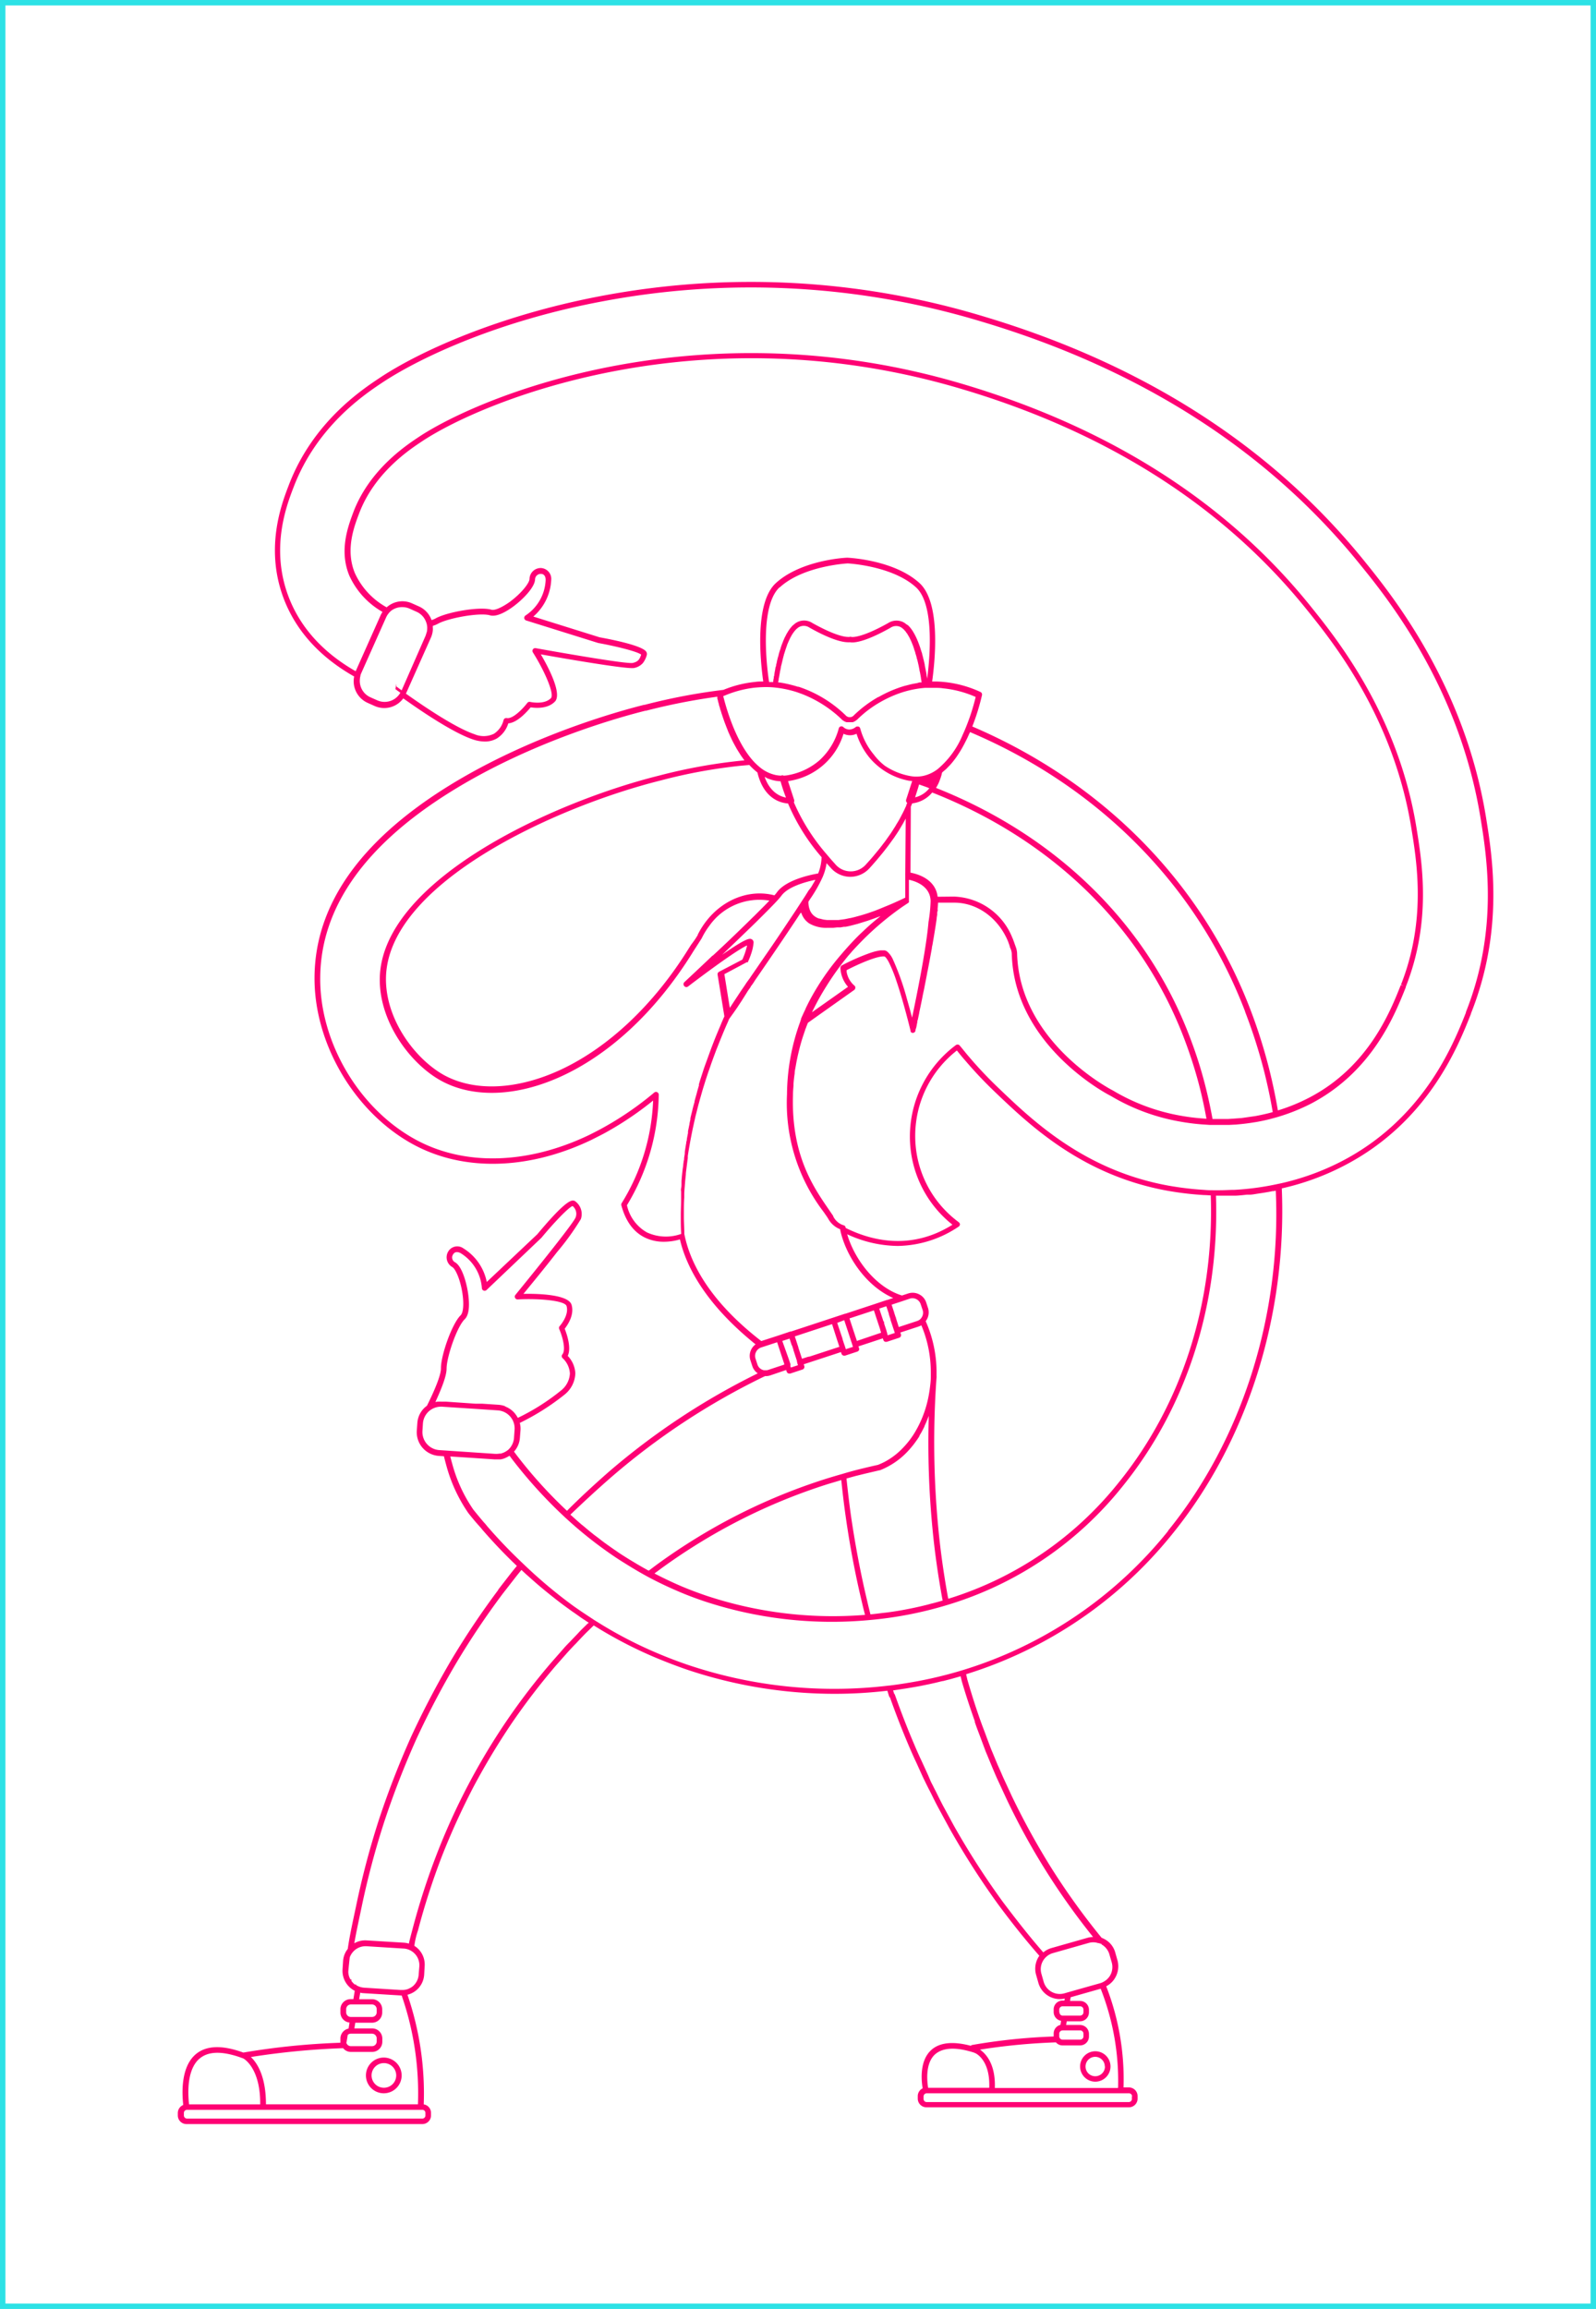 <svg xmlns="http://www.w3.org/2000/svg" viewBox="0 0 294.05 425.31"><defs><style>.cls-1{fill:#ff0074;}.cls-2{fill:none;stroke:#2de2e6;stroke-miterlimit:10;}</style></defs><title>Fichier 14</title><g id="Calque_2" data-name="Calque 2"><g id="CADRES"><polygon class="cls-1" points="197.06 366.24 197.07 366.23 197.06 366.22 197.06 366.24"/><path class="cls-1" d="M199,380.64a2.8,2.8,0,1,0,2.8-2.8A2.8,2.8,0,0,0,199,380.64Zm4.58,0a1.79,1.79,0,1,1-1.78-1.78A1.78,1.78,0,0,1,203.55,380.64Z"/><path class="cls-1" d="M70.7,379A3.29,3.29,0,1,0,74,382.29,3.3,3.3,0,0,0,70.7,379Zm0,5.56A2.27,2.27,0,1,1,73,382.29,2.27,2.27,0,0,1,70.7,384.56Z"/><path class="cls-1" d="M273.74,150.27c-4-24.17-17.29-40.65-22.31-46.86-17-21.07-40.57-36.24-70.09-45.09a147.89,147.89,0,0,0-70.68-3.78c-18.6,3.53-33.17,10.07-40.61,15-3.4,2.25-12.41,8.23-16.82,19.76-1.39,3.61-4.64,12.07-.68,21.66,2.33,5.6,6.6,10.19,12.7,13.65a4.37,4.37,0,0,0,2.49,4.86l1.28.57a4.34,4.34,0,0,0,5.28-1.4c3.42,2.44,9.23,6.35,12.8,7.55a7,7,0,0,0,2.22.4,4.4,4.4,0,0,0,2.21-.56,5,5,0,0,0,2.12-2.79c1.67-.11,3.49-2.19,4.12-2.95.84.13,3.12.34,4.47-1.06s-1.14-6.23-2.6-8.7c4.32.77,16,2.79,17.19,2.51a2.87,2.87,0,0,0,1.63-.92,4.2,4.2,0,0,0,.7-1.44.77.77,0,0,0-.08-.61c-.68-1.14-6.29-2.26-8.61-2.68l-12.21-3.82a9.5,9.5,0,0,0,3.3-6.77,2,2,0,0,0-1.88-2.17,2.06,2.06,0,0,0-2.12,2c0,.76-1.54,2.7-3.68,4.27-1.42,1-2.73,1.58-3.33,1.41-2.2-.65-8.3.45-10.33,1.62a3.56,3.56,0,0,1-.71.29,4.35,4.35,0,0,0-2.33-2.52l-1.28-.57a4.32,4.32,0,0,0-4.66.74,13.67,13.67,0,0,1-5.85-6.29c-1.79-4.31-.15-8.58.82-11.12,2.85-7.41,9.19-11.61,11.58-13.19,11.39-7.55,51.5-24,99.71-9.52,26.74,8,48,21.62,63.18,40.44,4.78,5.92,16,19.8,19.32,40.19,1.05,6.39,2.81,17.09-1.88,29l.47.19-.51-.12c-1.94,4.91-6,15.11-16.94,20.77a33.68,33.68,0,0,1-5.7,2.32h0c-.39-2.3-.88-4.68-1.47-7.09a97,97,0,0,0-3.6-11.5c-8.9-23.31-27.09-41.8-51.23-52.13a41.3,41.3,0,0,0,1.79-5.8.52.52,0,0,0-.29-.56,20.81,20.81,0,0,0-6.73-1.84,16.52,16.52,0,0,0-1.75-.09h-.42c.56-4,1.6-14.52-2.32-18.12-4.63-4.24-12.87-4.66-13.27-4.68s-8.58.44-13.21,4.68c-3.92,3.6-2.88,14.14-2.32,18.12-.51,0-1,0-1.5.08a20.54,20.54,0,0,0-5.83,1.46,110.52,110.52,0,0,0-14.52,2.76l-.11,0c-4.71,1.18-21.26,5.74-36.31,15.13-16.08,10.05-24.3,21.8-24.4,35-.11,12.18,7.29,24.82,18,30.74,9.3,5.14,21.34,4.87,33.05-.75,1-.51,1.84-.92,2.58-1.33a60,60,0,0,0,8.75-5.9,38.58,38.58,0,0,1-5.78,18.88.54.54,0,0,0-.07.43c.77,2.87,2.21,4.86,4.26,5.89a7.87,7.87,0,0,0,3.59.81,10.48,10.48,0,0,0,2.94-.43h0c1.11,4.78,4.5,11.73,13.94,19.33a2.62,2.62,0,0,0-.95,2.94l.35,1.08a2.61,2.61,0,0,0,1,1.32,129.83,129.83,0,0,0-27.54,18.22c-2.85,2.51-5.35,4.83-7.61,7.1a84.16,84.16,0,0,1-9.27-10.25l-.49-.65a4.23,4.23,0,0,0,1.09-2.59l.11-1.41a4.26,4.26,0,0,0-.13-1.29h0A44.05,44.05,0,0,0,104,256.9a5.24,5.24,0,0,0,2-3.93,5,5,0,0,0-1.4-3.22c.72-1.5-.2-4.11-.56-5,.53-.67,1.83-2.56,1.26-4.42s-6-2.06-8.86-2c1.39-1.7,4-4.86,6.21-7.72a47.38,47.38,0,0,0,4.37-6.06,2.9,2.9,0,0,0-.92-3.18.78.78,0,0,0-.58-.23c-1.31,0-5,4.39-6.53,6.21l-9.31,8.79a9.43,9.43,0,0,0-4.3-6.19,1.93,1.93,0,0,0-2.8.58,2.07,2.07,0,0,0,.75,2.86c.66.38,1.61,2.66,1.93,5.31.21,1.74.06,3.13-.39,3.57-1.63,1.6-3.66,7.46-3.63,9.8,0,1.14-1,3.7-2.58,6.87h0a4.26,4.26,0,0,0-1.77,3.2l-.1,1.4a4.37,4.37,0,0,0,4,4.63l1,.07h0c.12.5.25,1,.43,1.65a28.47,28.47,0,0,0,4.07,8.82c.65.82,1.31,1.62,2,2.38.19.21.38.42.56.66,2.07,2.39,4.21,4.63,6.38,6.69h0l-.07.09c-.36.43-.72.87-1.09,1.34l-2.27,2.93,0,.06a150,150,0,0,0-8.63,12.87c-2.72,4.63-5.21,9.38-7.4,14.12a160.26,160.26,0,0,0-5.92,15.22,152.46,152.46,0,0,0-4.27,16.15l-.31,1.45c-.54,2.54-.9,4.25-1.2,6.32a4,4,0,0,0-.86,2.25l-.1,1.54a4.11,4.11,0,0,0,2.25,3.92l-.25,1.54h-.52a1.87,1.87,0,0,0-1.87,1.87v.59a1.86,1.86,0,0,0,1.68,1.85l-.18,1.11a1.88,1.88,0,0,0-1.5,1.83v.59a.62.62,0,0,0,0,.19,133.35,133.35,0,0,0-17.89,1.81h0c-3.91-1.43-6.87-1.32-8.79.33-2.63,2.26-2.56,6.79-2.28,9.32a1.62,1.62,0,0,0-1,1.46v.47a1.59,1.59,0,0,0,1.59,1.59H47.16l.14,0,27,0h3.52a1.59,1.59,0,0,0,1.59-1.59v-.47a1.59,1.59,0,0,0-1.34-1.57,56,56,0,0,0-3-20.19,4.07,4.07,0,0,0,3.08-3.71l.09-1.54a4.09,4.09,0,0,0-1-3,4,4,0,0,0-.9-.76,14.59,14.59,0,0,1,.67-2.84,129.37,129.37,0,0,1,4.43-13.72,133,133,0,0,1,5.84-12.8,130.54,130.54,0,0,1,7.07-11.74,124.17,124.17,0,0,1,8.06-10.51l2.18-2.47q.69-.75,1.38-1.47l.09-.08.5-.54.71-.75.62-.64,1.13-1.1.37-.36h0l1.17.72a79.31,79.31,0,0,0,10,5.12c2,.84,4,1.61,6,2.3A85.57,85.57,0,0,0,153.74,312a83.5,83.5,0,0,0,9.75-.57l.31,1a.58.58,0,0,0,.18.26c1.12,3.15,2.26,6.06,3.46,8.88.4.95.79,1.81,1.12,2.54.21.43.41.87.62,1.34l.86,1.9.6,1.23.44.88.22.42.31.61c.42.86.82,1.67,1.28,2.52l2,3.69a146.13,146.13,0,0,0,9,14.07c2.47,3.34,5,6.51,7.6,9.48a4.13,4.13,0,0,0-.6,3.5l.42,1.48a4.11,4.11,0,0,0,3.94,3,3.62,3.62,0,0,0,.92-.11l-.06.38h-.35a1.63,1.63,0,0,0-1.63,1.63v.48a1.64,1.64,0,0,0,1.37,1.62l-.12.75a1.63,1.63,0,0,0-1.25,1.59v.48a.17.17,0,0,0,0,.07,108.77,108.77,0,0,0-15,1.56.49.49,0,0,0-.27.15c-3.34-.88-5.81-.61-7.35.84-2.05,1.94-1.79,5.37-1.52,7a1.59,1.59,0,0,0-.9,1.43v.47a1.6,1.6,0,0,0,1.6,1.59H208a1.59,1.59,0,0,0,1.59-1.59v-.47a1.6,1.6,0,0,0-1.59-1.6h-1a47.11,47.11,0,0,0-3.19-18.63,4,4,0,0,0,1.69-1.64,3.89,3.89,0,0,0,.33-.76l.06-.2a4.17,4.17,0,0,0,0-2.16l-.42-1.48a4,4,0,0,0-2-2.46,3.32,3.32,0,0,0-.51-.23l-.15-.19a130.41,130.41,0,0,1-9-12.5,137.2,137.2,0,0,1-7.39-13.41l-1.61-3.48c-.34-.78-.66-1.53-1-2.27l-.94-2.27c-.11-.26-.22-.51-.32-.77l-.81-2.15c-.07-.2-.14-.4-.21-.58l-.23-.61c-.26-.67-.5-1.32-.74-2-.79-2.23-1.55-4.63-2.33-7.32l-.23-1h0a78.58,78.58,0,0,0,38-25.84c13.8-17,21.14-40.21,20.16-63.65h0a47.14,47.14,0,0,0,11.41-4.15c15.53-8,21.07-22,23.44-28a.14.14,0,0,0,0-.06v0C277.17,171.25,274.94,157.63,273.74,150.27Zm-194-34.54c0-.15,0-.3,0-.45a5,5,0,0,0,1-.41c1.8-1,7.61-2.09,9.53-1.53,1.29.38,3.19-.81,4.22-1.56,2-1.47,4.06-3.68,4.09-5.07a1.05,1.05,0,0,1,1.08-1h0c.56,0,.88.43.87,1.13a8.23,8.23,0,0,1-3.69,6.52.53.53,0,0,0-.25.5.51.51,0,0,0,.35.43l13.28,4.15c3.36.61,7.23,1.58,7.91,2.14-.29.88-.56,1.3-1.54,1.53s-11.49-1.57-17.9-2.72a.52.52,0,0,0-.51.22.54.54,0,0,0,0,.56c2.19,3.47,4,7.68,3.33,8.42-1.24,1.29-3.81.71-3.84.7a.52.52,0,0,0-.52.19c-.9,1.18-2.72,3-3.79,2.79a.51.51,0,0,0-.59.4A4.17,4.17,0,0,1,91,135.16a4.3,4.3,0,0,1-3.58.08c-3.49-1.17-9.27-5.08-12.63-7.47l4.58-10.27A4.33,4.33,0,0,0,79.76,115.73Zm-5.62-3.9a3.32,3.32,0,0,1,1.34.28l1.29.58a3.26,3.26,0,0,1,1.74,1.85,2.44,2.44,0,0,1,.15.48,3,3,0,0,1,.07.51,1.48,1.48,0,0,1,0,.21,3.15,3.15,0,0,1-.06.61l-.23.73L74,127.16l-.14-.1-.26-.19-.2-.15-.37-.27v-.51l-.18,1,.45.33.46.33s0,0,0,0,0,0,0,0h0s0,0,0,0a2.64,2.64,0,0,1-.23.35h0a3.33,3.33,0,0,1-4,1.06l-1.28-.57a3.3,3.3,0,0,1-1.94-3.4,2,2,0,0,1,.1-.53.43.43,0,0,1,0-.11,2.6,2.6,0,0,1,.13-.36h0l4.61-10.34a4.31,4.31,0,0,1,.26-.47l.08-.1a2.51,2.51,0,0,1,.25-.32l0,0,.06-.06a2.36,2.36,0,0,1,.42-.36A3.31,3.31,0,0,1,74.14,111.83Zm155.27,74.51A96.7,96.7,0,0,1,233,197.71c.6,2.43,1.1,4.83,1.49,7.14l-.76.2c-.8.2-1.62.38-2.45.53l-1.11.16-1.4.2-1.34.1-1.21.08c-.54,0-1.09,0-1.64,0H223.4c-.48-2.65-1.08-5.28-1.78-7.81s-1.53-5-2.45-7.4c-7.89-20.72-24.47-36.95-46.72-45.78l0,0a7.93,7.93,0,0,0,.53-1,2.77,2.77,0,0,0,.1-.26,10.6,10.6,0,0,0,.42-1.24c0-.12.06-.23.08-.34l.39-.34.28-.23c.17-.16.33-.33.5-.51s.15-.14.22-.22c.24-.26.47-.53.7-.82l.08-.11c.21-.26.41-.53.6-.82.08-.11.16-.24.24-.36s.28-.43.41-.65l.27-.46.36-.66.27-.53c.11-.22.23-.44.34-.68s.17-.38.26-.58.15-.31.22-.47C202.63,145,220.61,163.28,229.41,186.34Zm-56.64-21.16c-.38-3.25-3.69-4.2-5-4.44l.06-12.14c.09-.21.17-.42.26-.62a5.62,5.62,0,0,0,3.68-2c22.11,8.7,38.59,24.76,46.41,45.29.91,2.39,1.73,4.85,2.42,7.32s1.24,4.94,1.7,7.48l-.81-.06a38.29,38.29,0,0,1-4.05-.52,36.69,36.69,0,0,1-12.37-4.62c-.17-.08-17.28-8.85-17.66-25.34a3.88,3.88,0,0,0-.31-1.27c0-.09-.07-.18-.09-.26-.11-.34-.23-.66-.36-1a.49.49,0,0,0-.08-.18,12,12,0,0,0-10.79-7.67Zm-4.72,22.23c-.24-.93-.55-2.09-.91-3.32a48,48,0,0,0-2.61-7.37,4.22,4.22,0,0,0-1-1.4,1.06,1.06,0,0,0-.52-.26h-.08l-.26,0h0l-.43,0h0a4.53,4.53,0,0,0-.49.08l-.54.12-.41.12-.16.05h0l-.3.1a39.71,39.71,0,0,0-5.21,2.29.52.52,0,0,0-.27.46,5.6,5.6,0,0,0,1.4,3.49l-1.42,1-5.22,3.69s0,0,0,0,.05-.09.07-.15c.27-.55.69-1.39,1.23-2.37.46-.83.95-1.64,1.46-2.45a51.71,51.71,0,0,1,4-5.53l0,0h0l.2-.22.05-.06.27-.31.05-.07c1.09-1.2,2.21-2.35,3.33-3.41a53.92,53.92,0,0,1,6-4.86h0l0,0,.24-.16.19-.13h0l.19-.12,0,0,.11-.08.08-.05.18-.12,0,0,0,0,.05-.05,0,0h0l.05,0a.1.1,0,0,0,0,0h0l0,0h0a.42.42,0,0,0,.11-.16h0a.65.65,0,0,0,0-.2l0-3.91c1.23.26,3.93,1.16,4,3.92h0a28,28,0,0,1-.39,3.86C170.64,174.87,168.88,183.44,168.05,187.41ZM161,167.83l-.92.32c-.73.25-1.48.47-2.21.66-.42.12-.83.22-1.24.31h-.06l-.92.19-.37.05-.82.11-.48,0-.62,0h-.77l-.2,0-.59-.07-.3-.07-.5-.13-.1,0a3.05,3.05,0,0,1-.63-.3,2.56,2.56,0,0,1-1-1.13,3.89,3.89,0,0,1-.32-1.69h0l.27-.42a25.71,25.71,0,0,0,2.34-4.1,9.94,9.94,0,0,0,.73-2.57c.2.24.42.48.65.73l.12.14a4.82,4.82,0,0,0,3.6,1.65h0a4.82,4.82,0,0,0,3.6-1.65c.41-.45.8-.9,1.18-1.34.12-.13.23-.27.34-.4l.77-.93.36-.45.68-.88.32-.43c.25-.34.5-.69.73-1a2.2,2.2,0,0,0,.17-.25c.29-.42.57-.84.83-1.26l.19-.32.56-.94.24-.44c.08-.15.17-.29.24-.44L166.79,161a.59.59,0,0,0,0,.14v4.2h0c-.41.21-.87.42-1.33.63l-.8.36-.53.23-.82.34-.49.2C162.19,167.37,161.58,167.61,161,167.83Zm-23.25,9.46a14.42,14.42,0,0,0,.72-1.84,8.32,8.32,0,0,0,.37-1.81.65.65,0,0,0-.33-.62c-.34-.18-.79-.42-5.46,2.85,1.91-1.82,3.82-3.66,5.47-5.26l.8-.78,1.42-1.41h0c1.08-1.08,1.91-1.93,2.49-2.56h0c.39-.43.62-.71.76-.9,1.25-1.68,4.57-2.55,6.24-2.9v0c-.08.16-.18.33-.29.53l-.1.16-.28.48-.15.24L149,164a2.13,2.13,0,0,0-.16.25l-.55.88-.38.58h0l-.73,1.12h0l0,0h0l0,0h0l0,0,0,0-.21.32c-.26.41-.54.83-.83,1.26l-.82,1.23c-1.22,1.83-2.66,4-4.34,6.41l-2.19,3.19-.13.18-.1.15-.25.36h0l-.08.13-.1.14,0,0,0,0h0l-.09.13-.12.16-.06.08c-.19.27-.39.53-.55.8a0,0,0,0,0,0,0h0l-.76,1.11-.18.27-.66,1,0,0-.62.94-.13.2-.5.76h0l-1-6.21,4.2-2.24A.49.49,0,0,0,137.7,177.29Zm.31-36.38a12.69,12.69,0,0,0,1.49,1.38l.06.25c1.21,4.65,4.26,5.37,5.58,5.46a37.17,37.17,0,0,0,6.18,9.89,8.63,8.63,0,0,1-.63,3c-1.42.24-5.88,1.17-7.56,3.42a5.43,5.43,0,0,1-.5.61c-4.54-1.18-9.48.7-12.65,4.87a14.65,14.65,0,0,0-1.48,2.39l0,.06c-.3.51-.63,1-1,1.49s-.45.68-.67,1c-6.38,10.29-14.76,18.21-23.6,22.32-8,3.71-15.8,4.06-21.44,1-5.25-2.9-10.79-10.13-10.73-17.81.15-17.42,31.16-31.63,50.66-36.49a96.34,96.34,0,0,1,14.8-2.71Zm3.53,2.53.27.1a5.64,5.64,0,0,0,.87.24,6.26,6.26,0,0,0,1.08.13,30.18,30.18,0,0,0,1,3c-1.12-.2-2.93-1-3.93-3.8l.15.06A6.21,6.21,0,0,0,141.54,143.44Zm27.79,1.07,1.37.49.15.06.32.13a4.67,4.67,0,0,1-2.62,1.68C168.84,146.1,169.11,145.31,169.33,144.51Zm-1.32-.64-1.12,3.46a.53.53,0,0,0,0,.22.6.6,0,0,0,.08.21.4.4,0,0,0,.13.13l-.17.39,0,.09c-.1.23-.21.45-.31.67s-.2.43-.31.64-.24.46-.36.69-.22.43-.34.64-.27.46-.41.68-.24.43-.38.64-.28.44-.42.66-.29.45-.45.68-.3.42-.45.63-.33.48-.51.72-.33.42-.49.64l-.56.72-.62.75-.53.64c-.4.47-.82.94-1.26,1.42a3.72,3.72,0,0,1-5.68,0l-.83-.93-.73-.86h0a36.9,36.9,0,0,1-6.08-9.62v0a.52.52,0,0,0,.06-.42l-1.13-3.47.55-.1a12.45,12.45,0,0,0,9.67-8.63,2.78,2.78,0,0,0,2.4,0,13.23,13.23,0,0,0,2.52,4.56,12.55,12.55,0,0,0,7.15,4.09Zm.94-18.05-.72.13-.47.1-.78.2-.4.1c-.39.12-.78.24-1.16.38a22.36,22.36,0,0,0-3.6,1.66l-.06,0a22.07,22.07,0,0,0-4.52,3.4,1,1,0,0,1-1.46,0,22.6,22.6,0,0,0-8.69-5.29H147c-.54-.18-1.09-.32-1.64-.45a1.83,1.83,0,0,0-.25-.06c-.52-.12-1-.21-1.58-.29l-.15,0c0-.1,0-.2.05-.3s0-.35.08-.52l.09-.53.09-.49c0-.17.07-.34.1-.51l.09-.46c0-.17.07-.33.11-.49s.06-.29.1-.43.07-.31.11-.47.07-.27.1-.4l.12-.44c0-.12.08-.25.11-.37s.09-.28.13-.41.07-.24.11-.35.09-.25.13-.38l.12-.33c0-.11.09-.22.13-.34s.09-.2.13-.3.09-.2.14-.31.08-.18.13-.27a2.44,2.44,0,0,1,.14-.28c.05-.08.09-.16.13-.24a2.13,2.13,0,0,1,.16-.25,2.39,2.39,0,0,1,.13-.21,1.66,1.66,0,0,1,.16-.21l.13-.18.17-.19a1.66,1.66,0,0,0,.13-.14l.2-.17.11-.09a2,2,0,0,1,.31-.19,1.86,1.86,0,0,1,1.81.15c4.07,2.3,6.13,2.68,7,2.7a2.74,2.74,0,0,0,.47,0c.6.12,2.56.1,7.47-2.67a1.86,1.86,0,0,1,1.81-.15,2.8,2.8,0,0,1,.32.2l.1.08.2.17.12.14.18.19.13.17c0,.08.11.14.16.22a2.39,2.39,0,0,1,.13.21l.15.25.14.24.14.28.13.27c.05.1.09.2.14.31s.08.2.12.3.09.22.14.34l.12.33.12.37c0,.11.08.24.12.36l.12.39c0,.13.08.26.11.39l.12.42c0,.14.07.28.11.42s.07.3.11.45.06.29.1.44.07.32.1.48l.09.46c0,.17.07.34.1.51l.09.49.09.53c0,.17.06.35.08.52s0,.19.05.29l-.41,0Zm-25.33-17.63c4.36-4,12.49-4.41,12.52-4.41s8.22.42,12.58,4.41c3.48,3.19,2.53,13.18,2.05,16.86,0-.21-.07-.42-.1-.63a.43.43,0,0,1,0-.11c-.1-.59-.22-1.18-.34-1.76a.43.43,0,0,1,0-.11c-.06-.25-.11-.5-.17-.75,0-.09-.05-.18-.07-.26s-.09-.39-.14-.58l-.09-.32c0-.17-.09-.34-.14-.5s-.07-.23-.11-.34-.09-.31-.14-.46l-.12-.33c-.05-.15-.1-.29-.16-.43l-.12-.32c-.06-.14-.12-.27-.17-.41l-.14-.3-.18-.37-.15-.28a3.79,3.79,0,0,0-.2-.34l-.15-.26c-.07-.1-.15-.2-.22-.31l-.16-.21a3.33,3.33,0,0,0-.25-.28,1.29,1.29,0,0,0-.16-.17A3.15,3.15,0,0,0,167,115a1.58,1.58,0,0,0-.15-.12,3.12,3.12,0,0,0-.45-.29,2.85,2.85,0,0,0-2.77.18c-5.17,2.9-6.77,2.56-6.78,2.55a.5.5,0,0,0-.34,0,.87.87,0,0,1-.3,0c-.62,0-2.49-.3-6.53-2.56a2.78,2.78,0,0,0-2.75-.18,3.31,3.31,0,0,0-.47.29l-.15.13a3.47,3.47,0,0,0-.29.25c-.06,0-.11.12-.17.18l-.24.28c-.06.07-.11.15-.17.23l-.21.31c-.06.09-.11.18-.16.27a3.79,3.79,0,0,0-.2.34l-.15.3c-.06.12-.13.24-.19.37s-.09.22-.14.33-.11.26-.16.4-.09.22-.14.34l-.15.42-.12.37c0,.15-.1.29-.14.44l-.12.38-.12.46c0,.13-.07.26-.11.39l-.12.47-.09.4c0,.16-.07.31-.11.47s0,.27-.08.41-.07.31-.1.47-.05.27-.08.41-.05.32-.08.48,0,.26-.07.39,0,.32-.08.47l-.06.4,0,.2-.76,0C141.2,122.47,140,111.55,143.62,108.19Zm-4.41,18.46c.53-.05,1.09-.08,1.65-.09h.33q.78,0,1.59.09h0a19.82,19.82,0,0,1,4,.85h0l.67.24.25.09a22.15,22.15,0,0,1,7.29,4.64l0,0a1.84,1.84,0,0,0,.25.23l.1.06.21.13.14.06.23.08.17,0,.24,0h.21l.14,0,.25,0,.15,0,.28-.13.13-.07a3.77,3.77,0,0,0,.42-.31,20.28,20.28,0,0,1,4.27-3.22l0,0a21.34,21.34,0,0,1,3.49-1.6,18.69,18.69,0,0,1,4.72-1c.22,0,.44,0,.69,0s.46,0,.74,0h.23c.57,0,1.13,0,1.66.09a19.61,19.61,0,0,1,6,1.59,39,39,0,0,1-1.83,5.67c-.18.45-.37.88-.56,1.29a16.39,16.39,0,0,1-4.59,6.31,6.73,6.73,0,0,1-2.73,1.28,6.5,6.5,0,0,1-1.06.12h-.42a7,7,0,0,1-1.06-.14,12.28,12.28,0,0,1-4.5-1.87A10.66,10.66,0,0,1,161,139a12.7,12.7,0,0,1-2.51-4.82.51.51,0,0,0-.35-.36l-.14,0-.07,0h-.07a.54.54,0,0,0-.2.1,2,2,0,0,1-1.19.46,1.7,1.7,0,0,1-1.11-.47.52.52,0,0,0-.48-.1.5.5,0,0,0-.34.35,12.17,12.17,0,0,1-3.61,5.93,12,12,0,0,1-5.5,2.65,6.61,6.61,0,0,1-.94.13h-.12a.55.55,0,0,0-.22-.06h0a.46.46,0,0,0-.23.06h0a5.87,5.87,0,0,1-1-.11,6.85,6.85,0,0,1-2.63-1.2l0,0a11.35,11.35,0,0,1-1.62-1.51c-3.33-3.79-5-10.17-5.42-11.82l.42-.17A19.91,19.91,0,0,1,139.21,126.65ZM119.18,227a7.6,7.6,0,0,1-3.67-5,40.21,40.21,0,0,0,5.86-20.36.52.52,0,0,0-.29-.46.53.53,0,0,0-.55.07,58.43,58.43,0,0,1-9.46,6.5c-.72.4-1.5.8-2.52,1.31-11.41,5.47-23.11,5.75-32.12.77C66,204.07,58.85,191.8,59,180c.11-12.78,8.16-24.25,23.93-34.09,14.92-9.32,31.34-13.84,36-15l.11,0a115.14,115.14,0,0,1,13.12-2.58l0,.08c0,.06,0,.12,0,.2s0,.14.05.22.05.18.07.28.07.28.12.44l.06.22c0,.14.07.27.11.42l.09.28c0,.15.08.29.13.44s.07.22.1.33.1.32.16.49.07.22.11.34.13.36.19.55l.12.34c.08.22.17.45.26.68l.09.24q.19.47.39,1a2,2,0,0,1,.1.21c.11.25.22.5.34.75s.11.23.16.34.21.43.32.64l.2.37.33.6c.07.13.14.25.22.37s.24.4.37.59l.22.35c.14.21.29.41.44.62l.19.27.06.07-.76.07a99.7,99.7,0,0,0-15,2.74c-19.8,4.93-51.27,19.47-51.43,37.47-.06,8.08,5.75,15.67,11.26,18.71,11.62,6.41,32.15-.67,46.4-23.63.2-.33.42-.66.64-1s.64-1,.94-1.47a.41.41,0,0,0,.07-.11,13.72,13.72,0,0,1,1.42-2.32,11.29,11.29,0,0,1,11.06-4.63l-.09.09-.67.7a.47.47,0,0,0-.1.1l-.78.78-.15.15-1,1-.22.21-1.12,1.1c-1.88,1.83-4.12,4-6.3,6l-.05,0c-2.71,2.58-5,4.71-5.21,4.91a.51.51,0,0,0,0,.7.5.5,0,0,0,.7.08l.17-.13c.47-.36,1.8-1.37,3.39-2.54,4.72-3.47,6.58-4.56,7.3-4.89,0,.16-.06.32-.1.48a12.89,12.89,0,0,1-.76,2.13L132.48,179a.52.52,0,0,0-.27.53l1.25,7.68h0l0,0c-.24.53-.47,1.05-.68,1.58a2.44,2.44,0,0,0-.1.24c-.23.53-.45,1.06-.67,1.59-.12.29-.24.58-.35.87-.06.13-.1.25-.15.38-.54,1.36-1,2.7-1.5,4.05l-.06.16c-.14.39-.28.78-.4,1.17v0l-.21.65c-.05.16-.11.32-.16.49-.12.37-.24.73-.34,1.1,0,.07-.05.14-.07.2a.74.74,0,0,0,0,.14.65.65,0,0,0,0,.13l-.09.3c-.09.31-.19.63-.28,1s-.19.67-.28,1-.1.39-.16.58c0,0,0,.06,0,.09h0c0,.13-.07.27-.1.4s-.11.39-.16.59-.12.47-.17.71l-.21.83-.12.5a1.55,1.55,0,0,0,0,.23c-.06.26-.12.52-.17.79,0,0,0,.05,0,.07l-.27,1.32,0,.14a1.29,1.29,0,0,0,0,.19c-.08.38-.15.76-.22,1.15,0,.14,0,.28-.08.42s0,.08,0,.12c-.11.6-.2,1.19-.29,1.78l0,.17c0,.32-.09.64-.13,1,0,.16,0,.33-.07.49l-.09.72c0,.29-.08.58-.11.88v0c-.09.71-.15,1.41-.21,2.12l0,.4c0,.31,0,.62-.07.94s0,.46,0,.7,0,.48,0,.71c0,.06,0,.12,0,.18s0,.2,0,.3c0,.94-.05,1.88-.06,2.81v.59c0,1,0,2.07.08,3.1A8.3,8.3,0,0,1,119.18,227Zm6.9.27v-.08c0-1-.07-1.92-.08-2.88v-.77c0-1,0-2,.07-2.94a0,0,0,0,1,0,0,0,0,0,0,1,0,0h0v-.17s0,0,0-.08,0-.24,0-.35c0-.57.07-1.14.11-1.71l.06-.77.12-1.17c0-.36.07-.72.11-1.09.08-.64.16-1.29.25-1.94,0-.13,0-.25,0-.38.23-1.52.5-3,.82-4.58.1-.52.22-1,.33-1.55.07-.28.13-.56.19-.84s.16-.68.25-1c.13-.55.27-1.1.42-1.66.07-.24.14-.49.2-.73l.42-1.47c.11-.39.23-.78.35-1.16s.26-.85.4-1.27l.33-1,.45-1.28c.11-.34.23-.68.35-1l.1-.28c.21-.58.43-1.16.65-1.75l.38-.95c.16-.41.32-.81.49-1.22s.29-.71.44-1.07c.24-.57.48-1.14.74-1.71l.24-.56h0l0-.05,0,0v0h0l0,0v0h0l.1-.16v0l.6-.84.07-.09,0,0,.7-1,.58-.88c.2-.29.39-.59.57-.88.3-.47.59-.93.88-1.41h0v0l.31-.44c.08-.1.15-.21.22-.31l0,0,0-.06s.06-.09.12-.16h0a9.07,9.07,0,0,0,.68-1h0l0,0,.11-.16c3.11-4.51,5.52-8.07,7.37-10.86.29-.43.56-.85.83-1.27l0,0,.08-.11,0,0h0a.52.52,0,0,0,.13-.06h0l0,0v0h0l.07.19a0,0,0,0,0,0,0s0,0,0,0a3.64,3.64,0,0,0,.92,1.4l0,0,0,0,.18.15.05.05a2.83,2.83,0,0,0,.28.2,6.28,6.28,0,0,0,3.37.79q.42,0,.84,0h.19l.74-.08.26,0,.16,0,.2,0,.62-.11.11,0,.17,0c.3-.05.6-.12.9-.19h0l1.39-.36.18-.06,1.1-.34.45-.14.75-.26.59-.21.34-.13.76-.28h0l-.2.16-.28.23h0l-.21.17c-.11.08-.21.17-.34.28l-.08.06-.6.51c-.58.51-1.1,1-1.58,1.45-1.09,1-2.13,2.12-3.14,3.26l-.27.3-.19.22-.33.39,0,0a45.81,45.81,0,0,0-5.65,8.14h0c-.31.57-.58,1.11-.84,1.65l-.1.2a.14.14,0,0,0,0,.06,3.78,3.78,0,0,0-.17.35l-.08.16s0,0,0,0l-.12.26-.06.13-.17.37-.25.56,0,.08v0s0,0,0,.05a2.15,2.15,0,0,0-.11.25l0,0v0h0l0,.07h0A39.61,39.61,0,0,0,145,201.56a33,33,0,0,0,6.72,21.64c.3.43.59.84.84,1.23a4.28,4.28,0,0,0,2.25,2s0,0,0,.06h0l0,.1c1,4.64,4.64,10.26,9.76,12.5l-1.09.36h-.08l-2.23.75h0l-5.4,1.78h-.07l-2.27.75h0l-7.68,2.53-.06,0h-.07l-1.19.4-1.08.36-3.09,1C130.15,239.2,127,232,126.08,227.28Zm50.54-2.16a19.71,19.71,0,0,1-8-15.94,19.94,19.94,0,0,1,7.68-15.67c.42.53.85,1.05,1.3,1.58l.29.33a77.28,77.28,0,0,0,5.37,5.68c6.43,6.15,16.15,15.44,31.94,18.26a57.66,57.66,0,0,0,6.65.78c.41,0,.82.05,1.22.05.67,19.8-5.35,38.59-17,52.95a64.42,64.42,0,0,1-31.35,21.36l-.08-.33c-.78-4.32-1.38-8.6-1.77-12.73a166.17,166.17,0,0,1-.32-27.72.32.32,0,0,0,0-.17c0-.25,0-.52,0-.77a23.12,23.12,0,0,0-2-9.41A2.64,2.64,0,0,0,171,241l-.35-1.07a2.59,2.59,0,0,0-1.31-1.52,2.63,2.63,0,0,0-2-.16l-1.16.38c-4.86-1.5-8.76-6.69-10.09-11.28a22.52,22.52,0,0,0,9.31,2.15,20.51,20.51,0,0,0,11.24-3.57.53.53,0,0,0,.22-.41A.52.52,0,0,0,176.62,225.12Zm-4.9,70.24c-.38.1-.75.21-1.13.3-1.12.28-2.25.53-3.4.75h0c-1.16.23-2.32.42-3.5.58-.4.06-.8.09-1.2.14-.7.09-1.41.18-2.12.24-.2-.81-.41-1.62-.59-2.44-1.22-5.1-2.22-10.4-3-15.74-.3-2.18-.57-4.42-.82-6.84l1.62-.45,1.42-.35.2-.05.51-.12,2.34-.55.07,0a11.91,11.91,0,0,0,1.1-.49,13.92,13.92,0,0,0,3.82-2.78c.22-.23.44-.46.65-.71s.42-.49.62-.75h0c.2-.26.39-.52.58-.79s.3-.43.44-.66l.08-.14,0-.08.1-.16c.13-.21.26-.43.38-.66s.24-.45.35-.68l.09-.19,0-.06.09-.18c.1-.23.21-.46.3-.69l.06-.15c.12-.28.23-.57.34-.86h0a164.07,164.07,0,0,0,.68,20.76c.39,4.15,1,8.47,1.79,12.84l.09.42C173.08,295,172.4,295.18,171.72,295.36ZM155,272.63c.24,2.36.5,4.56.81,6.7.76,5.38,1.77,10.71,3,15.84.17.76.37,1.53.56,2.29A73.91,73.91,0,0,1,130,293.88c-1.8-.62-3.36-1.22-4.77-1.83s-3.12-1.42-4.65-2.22l.41-.31.15-.1.68-.51a109.88,109.88,0,0,1,9.79-6.35,106.39,106.39,0,0,1,21-9.22ZM139.31,249a1.61,1.61,0,0,1,1-.82l2.87-.94,1.15,3.5.16.48,0,.14-1.31.43h0l-1.6.53a1.31,1.31,0,0,1-.48.08l-.21,0-.12,0a1.57,1.57,0,0,1-1.22-1.06l-.35-1.08A1.57,1.57,0,0,1,139.31,249Zm9.57.92h0l-1.12.36-.13-.4-.16-.49-.2-.62-.17-.51,0-.07-.13-.39-.53-1.64,6.86-2.26.64,2,.32,1h0l.16.47.16.5.07.21-5.31,1.74-.14.05Zm-3.24,1.59,0-.07,0-.14-.08-.26-.08-.22-.16-.49L144.13,247l1-.32.34-.11.37,1.13,0,.09.07,0,.28.85a.13.13,0,0,0,0,.08l.07.2.3.93.16.49.11.33,0,.15.08.26v.07l.11.32-1.31.43-.1-.31Zm9.9-8.34.71,2.14.26.79.05.18.11.31.15.48.08.22.15.48h0l.1.32-1.31.43-.1-.32s0,0,0,0h0l-.15-.45-.08-.22-.16-.49-.13-.4,0-.08-.3-.89-.67-2Zm2.26,3.59-.16-.48-.08-.23-.08-.26-.24-.71-.73-2.23,4.5-1.48.45,1.38.56,1.69.16.49,0,.06.14.42,0,.08L157.87,247Zm5.67-1.15-.14-.44,0-.06-.41-1.23v0l-.07-.48-.08,0-.24-.74-.08-.23-.46-1.39,1.31-.43.47,1.41,0,.11.16.48.13.38,0,.11.54,1.63.16.48.1.32-1.31.43-.1-.31Zm1.58-2.88.2-.09-.21.06-.15-.46-.16-.48.21-.09.06,0h0l-.26.08-.47-1.43,1.89-.62,1-.34.45-.15a1.61,1.61,0,0,1,1.22.09,1.62,1.62,0,0,1,.8.94l.36,1.07a1.67,1.67,0,0,1,.08.49,1.58,1.58,0,0,1-.05.38,1.42,1.42,0,0,1-.28.58.61.61,0,0,1-.12.16,1.78,1.78,0,0,1-.26.22l-.2.11-.2.08-3.37,1.11ZM112.73,272a129,129,0,0,1,27.8-18.32l.28-.13.14-.07h.17a2.72,2.72,0,0,0,.79-.13l2.93-1,.11.32a.51.51,0,0,0,.25.29.46.46,0,0,0,.23.05.41.41,0,0,0,.16,0l2.27-.75a.51.51,0,0,0,.32-.65l-.1-.31,6.86-2.25.1.31a.55.55,0,0,0,.26.3.59.59,0,0,0,.23.05l.16,0,2.27-.75a.55.55,0,0,0,.3-.26.53.53,0,0,0,0-.39l-.1-.31,4.49-1.48.11.32a.39.39,0,0,0,.08.14.38.38,0,0,0,.11.11l.13.07h0l.15,0a.44.44,0,0,0,.16,0l2.28-.75a.51.51,0,0,0,.32-.64l-.11-.32,3.38-1.11.32-.13h0l.17-.09a22.07,22.07,0,0,1,1.74,8.69c0,.3,0,.6,0,.89h0c0,.69-.09,1.37-.17,2s-.21,1.4-.36,2.07a20.25,20.25,0,0,1-2.52,6.26,16.14,16.14,0,0,1-2.18,2.77,13,13,0,0,1-3.31,2.49h0q-.6.3-1.2.54c-.71.15-1.4.32-2.1.48l-.74.18c-1.28.31-2.48.63-3.69,1-1,.28-2,.58-3,.89a107.41,107.41,0,0,0-21.19,9.31,111.14,111.14,0,0,0-9.88,6.41l-.69.51-.14.11-.8.6h0c-.67-.36-1.33-.74-2-1.13l-1.42-.85c-.75-.46-1.5-.93-2.23-1.42l-.07-.05-.09-.07c-.63-.42-1.25-.86-1.88-1.31-.23-.17-.47-.33-.7-.51-.53-.39-1-.79-1.57-1.19l-.75-.6c-.59-.47-1.18-1-1.76-1.45l-.42-.37c-.52-.45-1-.9-1.54-1.37C107.43,276.76,109.91,274.45,112.73,272Zm-17.57-9.61h0l.14,0h0Zm-12.88-10.3c0-2.09,1.89-7.67,3.32-9.07,1-.93.84-3.17.69-4.42-.24-2-1.09-5.28-2.42-6.07a1,1,0,0,1-.39-1.47c.28-.48.81-.56,1.42-.21a8.24,8.24,0,0,1,3.88,6.4.51.51,0,0,0,.86.37L99.75,228c2.18-2.63,4.91-5.54,5.74-5.85a1.83,1.83,0,0,1,.57,2.08c-.31.94-7,9.26-11.1,14.29a.49.49,0,0,0-.06.55.51.51,0,0,0,.48.28c4.09-.21,8.68.23,9,1.21.52,1.72-1.24,3.68-1.26,3.7a.52.52,0,0,0-.09.55c.6,1.35,1.28,3.83.58,4.67a.51.51,0,0,0,.07.71A4.18,4.18,0,0,1,105,253a4.28,4.28,0,0,1-1.69,3.17,40.17,40.17,0,0,1-7.91,5c0-.06-.07-.12-.1-.19a4,4,0,0,0-.22-.34l-.13-.18a4.14,4.14,0,0,0-1.31-1.12,1.74,1.74,0,0,0-.27-.14l-.17-.07L93,259l-.3-.1-.27-.06a5.07,5.07,0,0,0-.58-.08l-3-.2-.63,0-.61,0-5.49-.38-.55,0c-.11,0-.21,0-.32,0a4.38,4.38,0,0,0-.51,0l-.15,0-.3.06h-.07C81.16,256.19,82.3,253.53,82.28,252.06Zm-3.59,7.52h0a.13.13,0,0,0,.06.07.53.53,0,0,0,.29.12.53.53,0,0,1-.29-.12.23.23,0,0,1-.07-.07Zm-.86,4,.09-1.41a3.32,3.32,0,0,1,1.44-2.51.61.61,0,0,1-.13,0,.61.61,0,0,0,.13,0h0l.21-.13a1.67,1.67,0,0,1,.23-.12,2.82,2.82,0,0,1,.45-.18,3.3,3.3,0,0,1,.94-.15h.25l3.64.24,3.39.22h0l3.24.22a3.33,3.33,0,0,1,2.47,1.36c.08.11.15.24.23.36s.16.34.22.51v0a.22.22,0,0,0,0,.08.26.26,0,0,1,0-.09,3.31,3.31,0,0,1,.18,1.3l-.1,1.41A3.32,3.32,0,0,1,93.69,267h0a3,3,0,0,1-.42.31l-.22.13a2.24,2.24,0,0,1-.27.13,4.56,4.56,0,0,1-.52.18l-.23,0a3.49,3.49,0,0,1-.72.05h-.07l-8.89-.6h0l-1.37-.09A3.34,3.34,0,0,1,77.83,263.61Zm-.69,100.06a3.07,3.07,0,0,1-1,2.12,2.42,2.42,0,0,1-.61.41,2.74,2.74,0,0,1-.53.23l-.22.05a2.24,2.24,0,0,1-.51.07h-.54l-4.11-.26-2.53-.16a3,3,0,0,1-.52-.08,2.46,2.46,0,0,1-.48-.16,2.69,2.69,0,0,1-.48-.24l0-.11-.24,0a3.16,3.16,0,0,1-.42-.4,1.86,1.86,0,0,1-.21-.28v-.29l-.17.05a4.91,4.91,0,0,1-.22-.46,3.08,3.08,0,0,1-.18-1v0c.09-1,.18-1.84.27-2.62,0,0,0,0,0,0a3.07,3.07,0,0,1,.65-1.06,2.28,2.28,0,0,1,.22-.22,3.06,3.06,0,0,1,2-.77h.2l6.83.43a2.86,2.86,0,0,1,1,.22,2.65,2.65,0,0,1,.5.26,2.4,2.4,0,0,1,.47.37l.19.19a3.07,3.07,0,0,1,.76,2.23Zm-13.36,7v-.59a.86.86,0,0,1,.85-.86h3.92a.86.86,0,0,1,.85.86v.59a.85.85,0,0,1-.85.85H64.61A.85.85,0,0,1,63.78,370.71Zm.06,5.53.23-1.38a.85.85,0,0,1,.54-.22h3.94a.86.86,0,0,1,.85.86v.59a.85.85,0,0,1-.85.85H64.63a.85.85,0,0,1-.83-.7Zm14.54,13v.47a.57.57,0,0,1-.57.57H34.45a.58.58,0,0,1-.57-.57v-.47a.57.57,0,0,1,.57-.57H77.81A.56.56,0,0,1,78.38,389.2Zm-41.62-10c1.56-1.34,4-1.43,7.36-.29l.72.26s3.16,1.64,3.1,8.45H34.83C34.57,385.27,34.5,381.13,36.76,379.19ZM77,387.61H49c0-5.21-1.66-7.66-2.78-8.71a139.36,139.36,0,0,1,17-1.63,1.8,1.8,0,0,0,1.43.69h3.92a1.87,1.87,0,0,0,1.87-1.87v-.59a1.87,1.87,0,0,0-1.87-1.87H65.29l.17-1.05h3.09a1.87,1.87,0,0,0,1.87-1.87v-.59a1.87,1.87,0,0,0-1.87-1.87H66.17l.2-1.2a3.1,3.1,0,0,0,.61.09l6.83.42H74A54.81,54.81,0,0,1,77,387.61Zm31.27-88.55-1.14,1.12c-.21.21-.43.44-.67.71l-.67.7-.51.53-.07.08c-.48.5-1,1-1.42,1.51l-2.18,2.48a122.43,122.43,0,0,0-8.14,10.6,121.78,121.78,0,0,0-13,24.74A129.12,129.12,0,0,0,76,355.36c-.43,1.62-.6,2.27-.66,2.65a4.21,4.21,0,0,0-.94-.17l-6.83-.42a4,4,0,0,0-2.29.53c.26-1.54.57-3,1-5.05l.31-1.46a149.74,149.74,0,0,1,4.25-16,159.8,159.8,0,0,1,5.88-15.12,156.52,156.52,0,0,1,7.35-14,145.87,145.87,0,0,1,8.6-12.82L95,290.51c.36-.46.72-.9,1.07-1.33l0,0c.39.37.78.73,1.18,1.08l1,.89.94.82c.83.7,1.67,1.39,2.52,2.06l.73.58c.4.31.81.63,1.23.94s1.15.84,1.73,1.26l.47.32c.34.24.68.48,1,.71s.63.43.95.63a.71.71,0,0,0,.14.1l.52.34Zm86.89,71.59v-.48a.61.61,0,0,1,.61-.61H199a.61.61,0,0,1,.62.61v.48a.62.62,0,0,1-.62.62h-3.33A.62.62,0,0,1,195.2,370.65Zm.61,3.34H199a.62.62,0,0,1,.62.62v.48a.61.61,0,0,1-.62.61h-3.23a.61.61,0,0,1-.61-.61v-.48A.61.61,0,0,1,195.81,374Zm12.77,12.17v.47a.58.58,0,0,1-.58.57H170.74a.58.58,0,0,1-.58-.57v-.47a.59.59,0,0,1,.12-.35.58.58,0,0,1,.46-.23H208A.58.58,0,0,1,208.58,386.16Zm-29-8,.09,0c.13.05,2.83,1.24,2.63,6.41H171c-.24-1.48-.46-4.52,1.22-6.11C173.66,377.14,176.12,377,179.55,378.12Zm26.4,6.44H183.29c.16-4.51-1.75-6.39-2.74-7.06a114,114,0,0,1,14-1.34h0a1.57,1.57,0,0,0,1.21.56H199a1.63,1.63,0,0,0,1.63-1.63v-.48A1.64,1.64,0,0,0,199,373h-2.57l.11-.68H199a1.64,1.64,0,0,0,1.63-1.64v-.48a1.63,1.63,0,0,0-1.63-1.63h-1.85l.11-.68,5.53-1.57A46.38,46.38,0,0,1,206,384.56Zm-3-26.44a3,3,0,0,1,1.21,1.23,2.6,2.6,0,0,1,.25.62l.43,1.48a3.12,3.12,0,0,1-.27,2.34,2.66,2.66,0,0,1-.39.54,2.89,2.89,0,0,1-.8.64,2.35,2.35,0,0,1-.45.22l-.21.07-.28.08-2,.56-3,.85-.53.15-.55.16-.25.07a3.09,3.09,0,0,1-3.81-2.12l-.42-1.48a3.06,3.06,0,0,1,.32-2.43,3,3,0,0,1,.67-.78,3,3,0,0,1,1.13-.6l6.58-1.87a3.06,3.06,0,0,1,.85-.12,2.68,2.68,0,0,1,.84.13A2.39,2.39,0,0,1,203,358.12Zm-23.35-41c.23.71.48,1.37.74,2.05l.23.61.21.57.81,2.17.33.79.94,2.27c.32.75.63,1.51,1,2.3l1.62,3.5a128.37,128.37,0,0,0,15.92,25.37,4.25,4.25,0,0,0-1.06.16l-6.58,1.87a4.09,4.09,0,0,0-1.53.81c-2.55-2.92-5-6.05-7.47-9.33a144.86,144.86,0,0,1-9-14l-2-3.68c-.44-.84-.84-1.64-1.26-2.5l-.32-.62c-.07-.13-.14-.27-.2-.41l-.45-.87L171,327l-.86-1.89c-.22-.47-.42-.93-.63-1.35-.32-.71-.71-1.57-1.1-2.51-1.23-2.87-2.38-5.84-3.53-9.07a.57.57,0,0,0-.15-.22l-.18-.59,1.72-.26L167,311c.91-.15,1.81-.3,2.69-.47l1.52-.31.31-.07c.5-.11,1-.22,1.51-.35l.41-.1.23-.05.08,0,1.47-.38h0l1.41-.4.36-.1.22.95C178,312.4,178.81,314.82,179.61,317.08Zm35.61-35.14a77.62,77.62,0,0,1-38,25.67h0a77.9,77.9,0,0,1-7.7,1.9c-1,.19-2,.36-3,.52s-1.77.26-2.65.37h-.07a84.45,84.45,0,0,1-37-3.8c-2-.68-4-1.45-5.94-2.28a77.35,77.35,0,0,1-9.83-5.05l-1.49-.92c-1-.67-2.1-1.37-3.13-2.09l-.66-.46A89.09,89.09,0,0,1,96.35,288a93.08,93.08,0,0,1-6.63-6.92,7.68,7.68,0,0,0-.59-.69c-.64-.75-1.29-1.54-1.92-2.32a27.31,27.31,0,0,1-3.9-8.48c-.14-.48-.25-.92-.35-1.31l3.42.22,4.79.32h.29l.39,0h.09l.3,0,.42-.1a2.3,2.3,0,0,0,.34-.12l.11-.05a5.68,5.68,0,0,0,.55-.28.45.45,0,0,1,.12-.06l0,0,.1-.06.44.59a86.07,86.07,0,0,0,9.74,10.72,76,76,0,0,0,9.22,7.31c.72.49,1.45.94,2.19,1.4q1.92,1.2,3.88,2.27h0c1.78.95,3.61,1.83,5.44,2.61,1.43.63,3,1.23,4.84,1.86A74.8,74.8,0,0,0,160,298.43a70.87,70.87,0,0,0,14.45-2.77h0l0,0h0a65.4,65.4,0,0,0,32.36-21.86c11.79-14.54,17.89-33.54,17.22-53.56h.7c.38,0,.77,0,1.16,0s1,0,1.55,0h.06c.46,0,.92-.05,1.37-.09h0l.84-.09.41,0h.1c.46,0,.92-.1,1.37-.17l.59-.09.48-.07h0l.83-.14q.46-.07.93-.18l.11,0c.18,0,.35-.05.52-.09C236.09,242.29,228.84,265.14,215.22,281.94Zm54.88-95.56a.19.19,0,0,0,0,.07c-2.33,5.86-7.77,19.58-23,27.43A46.7,46.7,0,0,1,235.85,218l-.31.06a50.2,50.2,0,0,1-8.12,1.11c-.87,0-1.75.07-2.64.07-.28,0-.58,0-.9,0h-.32c-.55,0-1.09,0-1.65-.06a57.82,57.82,0,0,1-6.53-.77c-15.49-2.77-25.07-11.93-31.41-18a75,75,0,0,1-5.3-5.59c-.1-.13-.2-.23-.3-.35-.53-.62-1-1.24-1.55-1.88l0,0a.52.52,0,0,0-.7-.09,21,21,0,0,0-8.48,16.78,20.71,20.71,0,0,0,7.84,16.31c-.51.33-1.05.63-1.63.93-7.05,3.61-13.67,1.84-18.05-.34a.29.29,0,0,1,0-.09.5.5,0,0,0-.39-.4,3.18,3.18,0,0,1-1.89-1.63.16.16,0,0,1,0-.07l-.87-1.27c-2.74-4-6.89-9.93-6.55-21,0-.6.05-1.2.1-1.79a1.48,1.48,0,0,1,0-.21s0-.08,0-.12q.07-.94.21-1.86c0-.39.09-.78.16-1.16s.14-.81.22-1.21l.18-.86c.1-.43.2-.86.31-1.29.23-.93.5-1.85.82-2.77.08-.26.17-.51.26-.76,0-.06,0-.13.07-.19.13-.37.27-.73.42-1.1l4.79-3.4,3.73-2.64a.49.49,0,0,0,.21-.4.41.41,0,0,0,0-.16.47.47,0,0,0-.16-.25,4.22,4.22,0,0,1-1.43-2.52c0-.12,0-.24,0-.33,2.26-1.17,5.77-2.71,7-2.51,0,0,.28.1.81,1.13a24.9,24.9,0,0,1,1.31,3.23c1.39,4.05,2.65,9.31,2.67,9.38a.05.05,0,0,0,0,0,.61.61,0,0,0,0,.12h0l0,0a.46.46,0,0,0,.12.12.55.55,0,0,0,.28.09h0a.53.53,0,0,0,.4-.21.66.66,0,0,0,.09-.19c0-.06,0-.21.09-.43s.14-.66.25-1.15c0-.12,0-.27.08-.41l.27-1.28v-.06c.16-.78.35-1.65.54-2.61.09-.47.19-1,.3-1.46l.09-.45c.17-.89.36-1.83.54-2.77,0-.13.05-.27.08-.41s.09-.48.14-.73.11-.59.17-.89c.16-.86.32-1.72.47-2.55,0-.22.07-.42.11-.63.07-.43.15-.86.22-1.28.21-1.27.41-2.46.55-3.51,0-.26.07-.52.1-.76a.34.34,0,0,0,0-.1c0-.19,0-.38.07-.57s0-.24,0-.35c.05-.45.08-.85.09-1.19h3c4.2,0,8.08,2.79,9.89,7.13a.13.13,0,0,0,0,0c.11.31.23.61.34,1,0,.1.07.2.11.3a2.9,2.9,0,0,1,.24.94c.4,17.09,18,26.13,18.2,26.2a37.43,37.43,0,0,0,12.67,4.73,40.21,40.21,0,0,0,4.15.54l1.5.1h1l.77,0h.39l.69,0,.61,0,1.17-.06h.11l.82-.08c.85-.08,1.7-.19,2.53-.33l.46-.07h0c.83-.15,1.66-.32,2.48-.53l1.22-.33h0a35.64,35.64,0,0,0,6.42-2.55C252.9,197.31,257,186.87,259,181.87l0-.09c4.8-12.14,3-23,1.94-29.5-3.39-20.66-14.7-34.68-19.53-40.68-15.31-19-36.74-32.69-63.68-40.76-48.59-14.57-89.06,2-100.56,9.64-2.46,1.63-9,6-12,13.68-1,2.68-2.75,7.18-.81,11.87a14.66,14.66,0,0,0,6.09,6.67s0,0,0,.06a3.5,3.5,0,0,0-.35.63l-4.57,10.25c-5.82-3.33-9.88-7.72-12.1-13.06-3.81-9.22-.66-17.41.69-20.91,4.3-11.22,13.11-17.07,16.44-19.28C78,65.51,92.4,59,110.85,55.54a146.8,146.8,0,0,1,70.2,3.76c29.32,8.79,52.73,23.84,69.59,44.75,5,6.15,18.17,22.48,22.1,46.42C273.92,157.7,276.12,171.16,270.1,186.38Z"/><rect class="cls-2" x="0.5" y="0.5" width="293.05" height="424.31"/></g></g></svg>